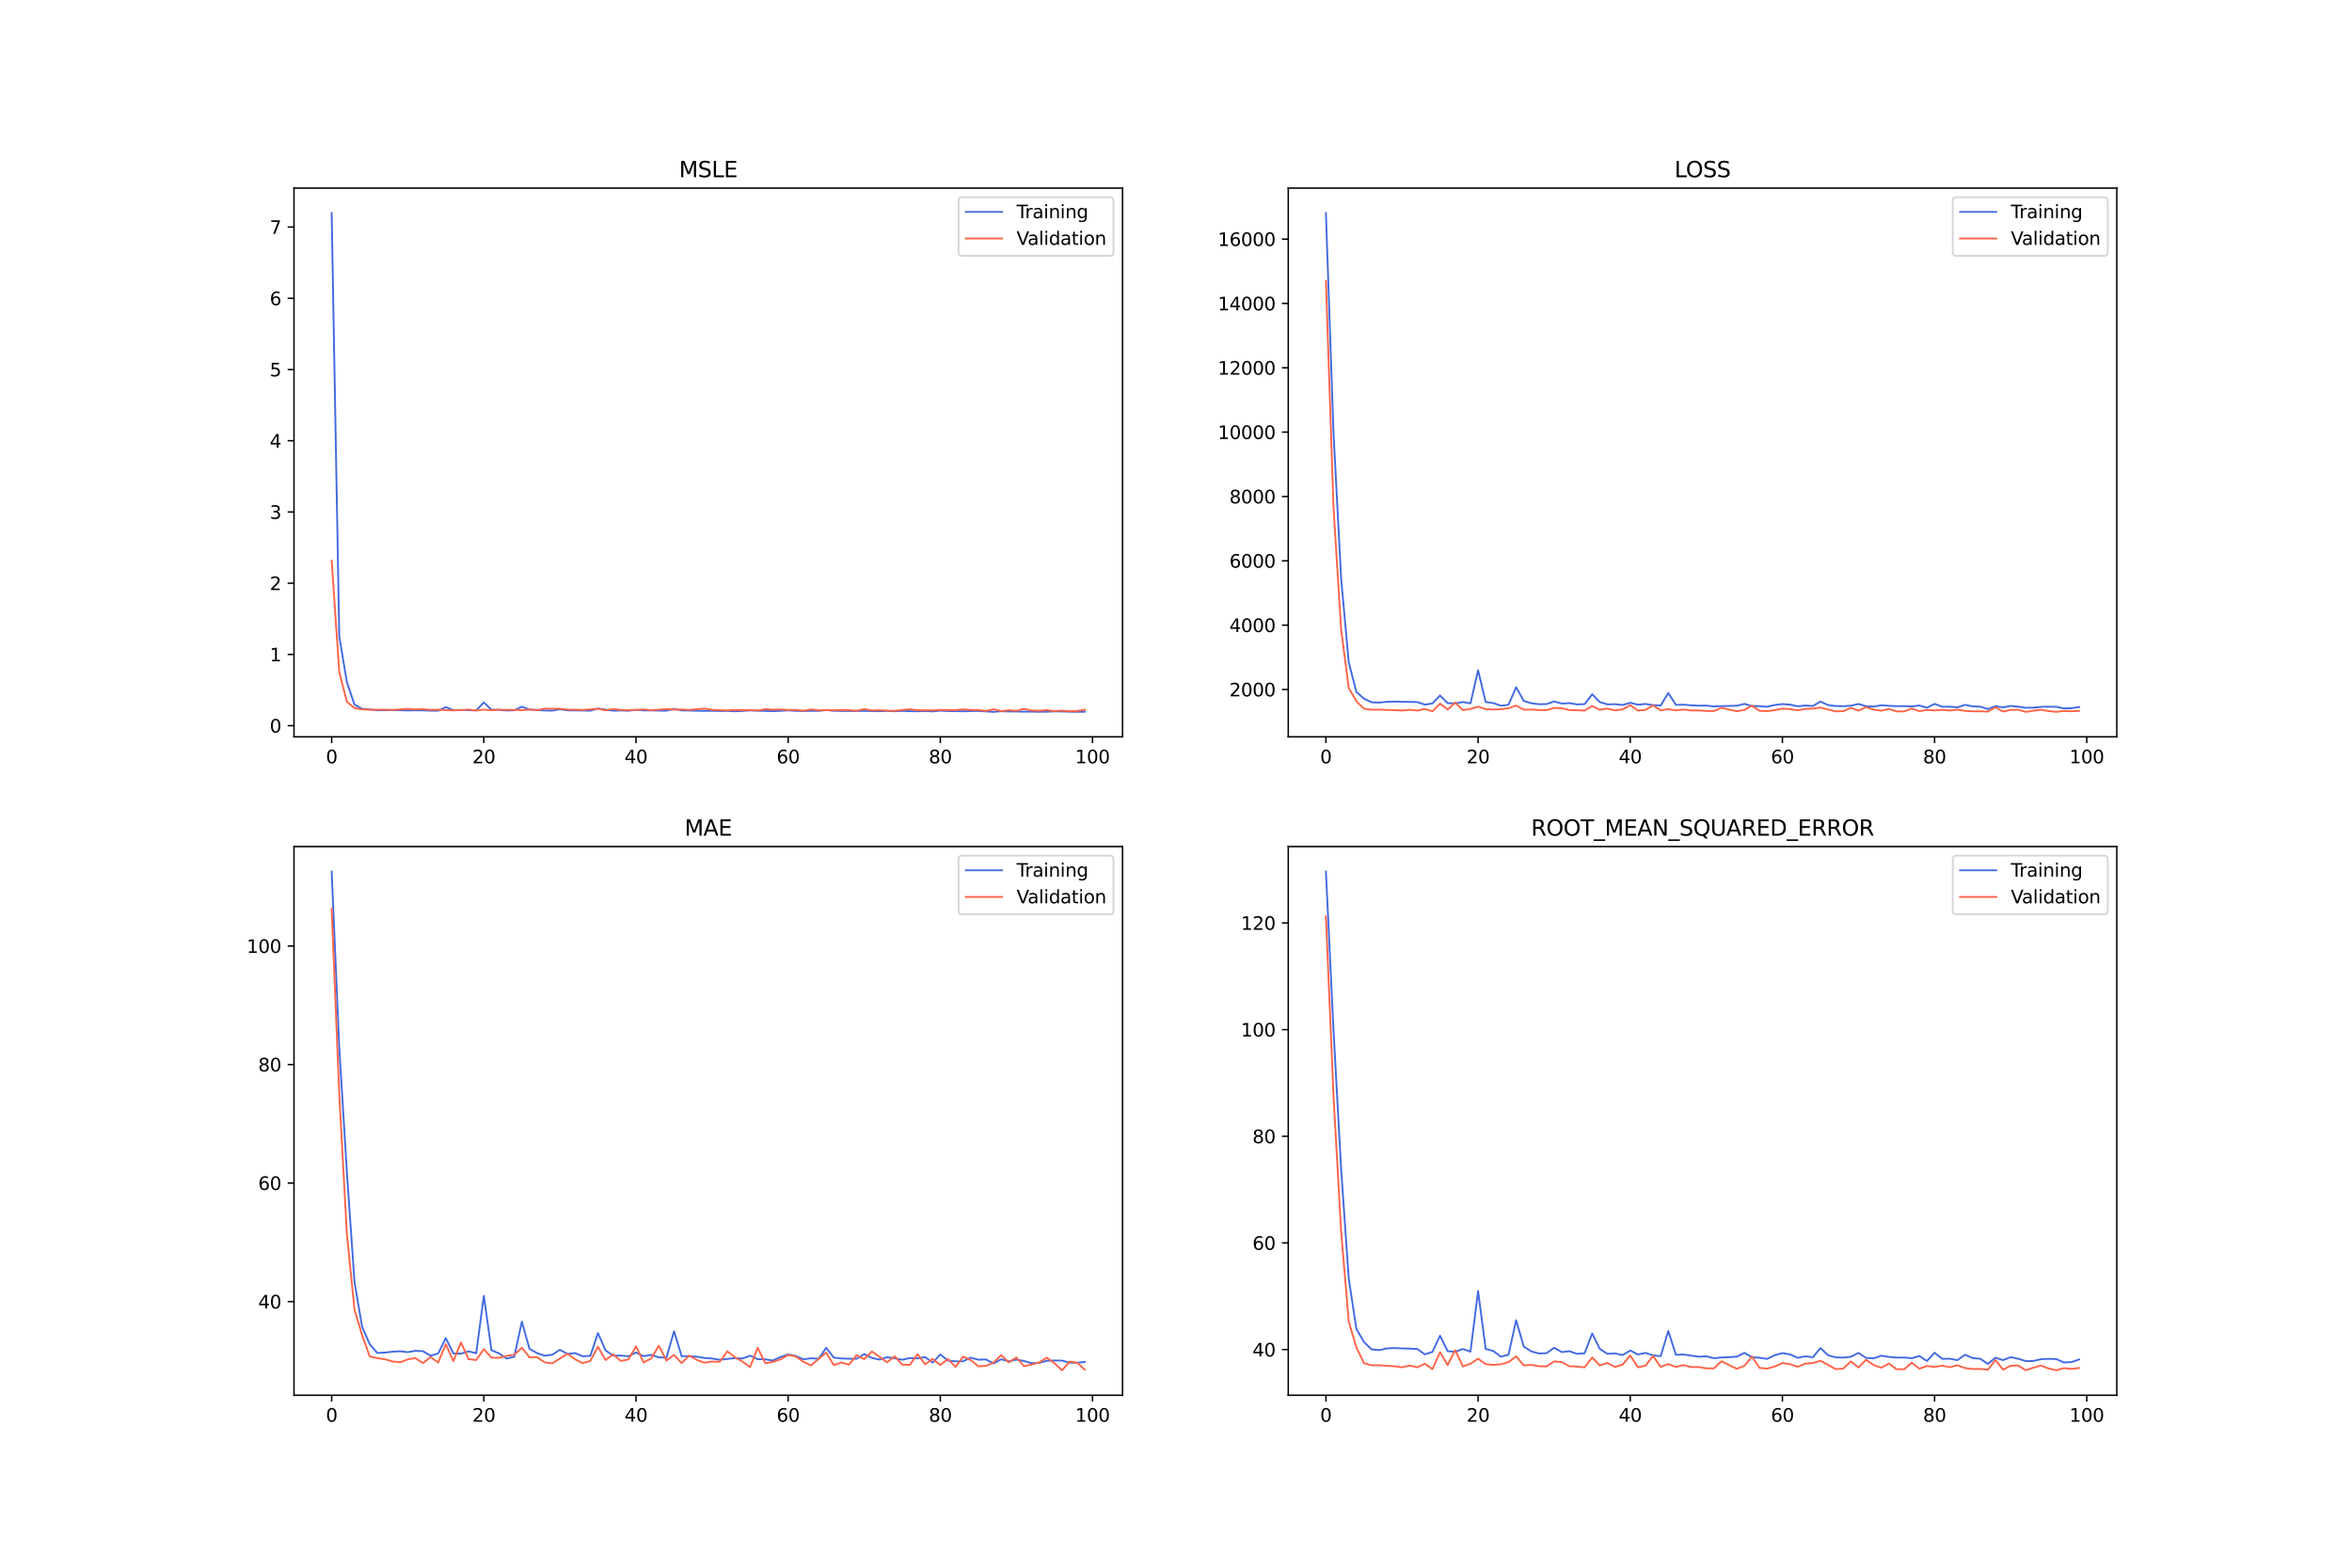 <?xml version="1.0" encoding="utf-8" standalone="no"?>
<!DOCTYPE svg PUBLIC "-//W3C//DTD SVG 1.1//EN"
  "http://www.w3.org/Graphics/SVG/1.1/DTD/svg11.dtd">
<svg xmlns:xlink="http://www.w3.org/1999/xlink" width="1296pt" height="864pt" viewBox="0 0 1296 864" xmlns="http://www.w3.org/2000/svg" version="1.1">
 <defs>
  <style type="text/css">*{stroke-linejoin: round; stroke-linecap: butt}</style>
 </defs>
 <g id="figure_1">
  <g id="patch_1">
   <path d="M 0 864 
L 1296 864 
L 1296 0 
L 0 0 
z
" style="fill: #ffffff"/>
  </g>
  <g id="axes_1">
   <g id="patch_2">
    <path d="M 162 406.08 
L 618.545 406.08 
L 618.545 103.68 
L 162 103.68 
z
" style="fill: #ffffff"/>
   </g>
   <g id="matplotlib.axis_1">
    <g id="xtick_1">
     <g id="line2d_1">
      <defs>
       <path id="m8dd2785693" d="M 0 0 
L 0 3.5 
" style="stroke: #000000; stroke-width: 0.8"/>
      </defs>
      <g>
       <use xlink:href="#m8dd2785693" x="182.752" y="406.08" style="stroke: #000000; stroke-width: 0.8"/>
      </g>
     </g>
     <g id="text_1">
      <!-- 0 -->
      <g transform="translate(179.571 420.678) scale(0.1 -0.1)">
       <defs>
        <path id="DejaVuSans-30" d="M 2034 4250 
Q 1547 4250 1301 3770 
Q 1056 3291 1056 2328 
Q 1056 1369 1301 889 
Q 1547 409 2034 409 
Q 2525 409 2770 889 
Q 3016 1369 3016 2328 
Q 3016 3291 2770 3770 
Q 2525 4250 2034 4250 
z
M 2034 4750 
Q 2819 4750 3233 4129 
Q 3647 3509 3647 2328 
Q 3647 1150 3233 529 
Q 2819 -91 2034 -91 
Q 1250 -91 836 529 
Q 422 1150 422 2328 
Q 422 3509 836 4129 
Q 1250 4750 2034 4750 
z
" transform="scale(0.016)"/>
       </defs>
       <use xlink:href="#DejaVuSans-30"/>
      </g>
     </g>
    </g>
    <g id="xtick_2">
     <g id="line2d_2">
      <g>
       <use xlink:href="#m8dd2785693" x="266.599" y="406.08" style="stroke: #000000; stroke-width: 0.8"/>
      </g>
     </g>
     <g id="text_2">
      <!-- 20 -->
      <g transform="translate(260.236 420.678) scale(0.1 -0.1)">
       <defs>
        <path id="DejaVuSans-32" d="M 1228 531 
L 3431 531 
L 3431 0 
L 469 0 
L 469 531 
Q 828 903 1448 1529 
Q 2069 2156 2228 2338 
Q 2531 2678 2651 2914 
Q 2772 3150 2772 3378 
Q 2772 3750 2511 3984 
Q 2250 4219 1831 4219 
Q 1534 4219 1204 4116 
Q 875 4013 500 3803 
L 500 4441 
Q 881 4594 1212 4672 
Q 1544 4750 1819 4750 
Q 2544 4750 2975 4387 
Q 3406 4025 3406 3419 
Q 3406 3131 3298 2873 
Q 3191 2616 2906 2266 
Q 2828 2175 2409 1742 
Q 1991 1309 1228 531 
z
" transform="scale(0.016)"/>
       </defs>
       <use xlink:href="#DejaVuSans-32"/>
       <use xlink:href="#DejaVuSans-30" x="63.623"/>
      </g>
     </g>
    </g>
    <g id="xtick_3">
     <g id="line2d_3">
      <g>
       <use xlink:href="#m8dd2785693" x="350.446" y="406.08" style="stroke: #000000; stroke-width: 0.8"/>
      </g>
     </g>
     <g id="text_3">
      <!-- 40 -->
      <g transform="translate(344.083 420.678) scale(0.1 -0.1)">
       <defs>
        <path id="DejaVuSans-34" d="M 2419 4116 
L 825 1625 
L 2419 1625 
L 2419 4116 
z
M 2253 4666 
L 3047 4666 
L 3047 1625 
L 3713 1625 
L 3713 1100 
L 3047 1100 
L 3047 0 
L 2419 0 
L 2419 1100 
L 313 1100 
L 313 1709 
L 2253 4666 
z
" transform="scale(0.016)"/>
       </defs>
       <use xlink:href="#DejaVuSans-34"/>
       <use xlink:href="#DejaVuSans-30" x="63.623"/>
      </g>
     </g>
    </g>
    <g id="xtick_4">
     <g id="line2d_4">
      <g>
       <use xlink:href="#m8dd2785693" x="434.292" y="406.08" style="stroke: #000000; stroke-width: 0.8"/>
      </g>
     </g>
     <g id="text_4">
      <!-- 60 -->
      <g transform="translate(427.93 420.678) scale(0.1 -0.1)">
       <defs>
        <path id="DejaVuSans-36" d="M 2113 2584 
Q 1688 2584 1439 2293 
Q 1191 2003 1191 1497 
Q 1191 994 1439 701 
Q 1688 409 2113 409 
Q 2538 409 2786 701 
Q 3034 994 3034 1497 
Q 3034 2003 2786 2293 
Q 2538 2584 2113 2584 
z
M 3366 4563 
L 3366 3988 
Q 3128 4100 2886 4159 
Q 2644 4219 2406 4219 
Q 1781 4219 1451 3797 
Q 1122 3375 1075 2522 
Q 1259 2794 1537 2939 
Q 1816 3084 2150 3084 
Q 2853 3084 3261 2657 
Q 3669 2231 3669 1497 
Q 3669 778 3244 343 
Q 2819 -91 2113 -91 
Q 1303 -91 875 529 
Q 447 1150 447 2328 
Q 447 3434 972 4092 
Q 1497 4750 2381 4750 
Q 2619 4750 2861 4703 
Q 3103 4656 3366 4563 
z
" transform="scale(0.016)"/>
       </defs>
       <use xlink:href="#DejaVuSans-36"/>
       <use xlink:href="#DejaVuSans-30" x="63.623"/>
      </g>
     </g>
    </g>
    <g id="xtick_5">
     <g id="line2d_5">
      <g>
       <use xlink:href="#m8dd2785693" x="518.139" y="406.08" style="stroke: #000000; stroke-width: 0.8"/>
      </g>
     </g>
     <g id="text_5">
      <!-- 80 -->
      <g transform="translate(511.776 420.678) scale(0.1 -0.1)">
       <defs>
        <path id="DejaVuSans-38" d="M 2034 2216 
Q 1584 2216 1326 1975 
Q 1069 1734 1069 1313 
Q 1069 891 1326 650 
Q 1584 409 2034 409 
Q 2484 409 2743 651 
Q 3003 894 3003 1313 
Q 3003 1734 2745 1975 
Q 2488 2216 2034 2216 
z
M 1403 2484 
Q 997 2584 770 2862 
Q 544 3141 544 3541 
Q 544 4100 942 4425 
Q 1341 4750 2034 4750 
Q 2731 4750 3128 4425 
Q 3525 4100 3525 3541 
Q 3525 3141 3298 2862 
Q 3072 2584 2669 2484 
Q 3125 2378 3379 2068 
Q 3634 1759 3634 1313 
Q 3634 634 3220 271 
Q 2806 -91 2034 -91 
Q 1263 -91 848 271 
Q 434 634 434 1313 
Q 434 1759 690 2068 
Q 947 2378 1403 2484 
z
M 1172 3481 
Q 1172 3119 1398 2916 
Q 1625 2713 2034 2713 
Q 2441 2713 2670 2916 
Q 2900 3119 2900 3481 
Q 2900 3844 2670 4047 
Q 2441 4250 2034 4250 
Q 1625 4250 1398 4047 
Q 1172 3844 1172 3481 
z
" transform="scale(0.016)"/>
       </defs>
       <use xlink:href="#DejaVuSans-38"/>
       <use xlink:href="#DejaVuSans-30" x="63.623"/>
      </g>
     </g>
    </g>
    <g id="xtick_6">
     <g id="line2d_6">
      <g>
       <use xlink:href="#m8dd2785693" x="601.986" y="406.08" style="stroke: #000000; stroke-width: 0.8"/>
      </g>
     </g>
     <g id="text_6">
      <!-- 100 -->
      <g transform="translate(592.442 420.678) scale(0.1 -0.1)">
       <defs>
        <path id="DejaVuSans-31" d="M 794 531 
L 1825 531 
L 1825 4091 
L 703 3866 
L 703 4441 
L 1819 4666 
L 2450 4666 
L 2450 531 
L 3481 531 
L 3481 0 
L 794 0 
L 794 531 
z
" transform="scale(0.016)"/>
       </defs>
       <use xlink:href="#DejaVuSans-31"/>
       <use xlink:href="#DejaVuSans-30" x="63.623"/>
       <use xlink:href="#DejaVuSans-30" x="127.246"/>
      </g>
     </g>
    </g>
   </g>
   <g id="matplotlib.axis_2">
    <g id="ytick_1">
     <g id="line2d_7">
      <defs>
       <path id="mb282fa5e32" d="M 0 0 
L -3.5 0 
" style="stroke: #000000; stroke-width: 0.8"/>
      </defs>
      <g>
       <use xlink:href="#mb282fa5e32" x="162" y="399.939" style="stroke: #000000; stroke-width: 0.8"/>
      </g>
     </g>
     <g id="text_7">
      <!-- 0 -->
      <g transform="translate(148.637 403.738) scale(0.1 -0.1)">
       <use xlink:href="#DejaVuSans-30"/>
      </g>
     </g>
    </g>
    <g id="ytick_2">
     <g id="line2d_8">
      <g>
       <use xlink:href="#mb282fa5e32" x="162" y="360.68" style="stroke: #000000; stroke-width: 0.8"/>
      </g>
     </g>
     <g id="text_8">
      <!-- 1 -->
      <g transform="translate(148.637 364.479) scale(0.1 -0.1)">
       <use xlink:href="#DejaVuSans-31"/>
      </g>
     </g>
    </g>
    <g id="ytick_3">
     <g id="line2d_9">
      <g>
       <use xlink:href="#mb282fa5e32" x="162" y="321.421" style="stroke: #000000; stroke-width: 0.8"/>
      </g>
     </g>
     <g id="text_9">
      <!-- 2 -->
      <g transform="translate(148.637 325.221) scale(0.1 -0.1)">
       <use xlink:href="#DejaVuSans-32"/>
      </g>
     </g>
    </g>
    <g id="ytick_4">
     <g id="line2d_10">
      <g>
       <use xlink:href="#mb282fa5e32" x="162" y="282.162" style="stroke: #000000; stroke-width: 0.8"/>
      </g>
     </g>
     <g id="text_10">
      <!-- 3 -->
      <g transform="translate(148.637 285.962) scale(0.1 -0.1)">
       <defs>
        <path id="DejaVuSans-33" d="M 2597 2516 
Q 3050 2419 3304 2112 
Q 3559 1806 3559 1356 
Q 3559 666 3084 287 
Q 2609 -91 1734 -91 
Q 1441 -91 1130 -33 
Q 819 25 488 141 
L 488 750 
Q 750 597 1062 519 
Q 1375 441 1716 441 
Q 2309 441 2620 675 
Q 2931 909 2931 1356 
Q 2931 1769 2642 2001 
Q 2353 2234 1838 2234 
L 1294 2234 
L 1294 2753 
L 1863 2753 
Q 2328 2753 2575 2939 
Q 2822 3125 2822 3475 
Q 2822 3834 2567 4026 
Q 2313 4219 1838 4219 
Q 1578 4219 1281 4162 
Q 984 4106 628 3988 
L 628 4550 
Q 988 4650 1302 4700 
Q 1616 4750 1894 4750 
Q 2613 4750 3031 4423 
Q 3450 4097 3450 3541 
Q 3450 3153 3228 2886 
Q 3006 2619 2597 2516 
z
" transform="scale(0.016)"/>
       </defs>
       <use xlink:href="#DejaVuSans-33"/>
      </g>
     </g>
    </g>
    <g id="ytick_5">
     <g id="line2d_11">
      <g>
       <use xlink:href="#mb282fa5e32" x="162" y="242.903" style="stroke: #000000; stroke-width: 0.8"/>
      </g>
     </g>
     <g id="text_11">
      <!-- 4 -->
      <g transform="translate(148.637 246.703) scale(0.1 -0.1)">
       <use xlink:href="#DejaVuSans-34"/>
      </g>
     </g>
    </g>
    <g id="ytick_6">
     <g id="line2d_12">
      <g>
       <use xlink:href="#mb282fa5e32" x="162" y="203.644" style="stroke: #000000; stroke-width: 0.8"/>
      </g>
     </g>
     <g id="text_12">
      <!-- 5 -->
      <g transform="translate(148.637 207.444) scale(0.1 -0.1)">
       <defs>
        <path id="DejaVuSans-35" d="M 691 4666 
L 3169 4666 
L 3169 4134 
L 1269 4134 
L 1269 2991 
Q 1406 3038 1543 3061 
Q 1681 3084 1819 3084 
Q 2600 3084 3056 2656 
Q 3513 2228 3513 1497 
Q 3513 744 3044 326 
Q 2575 -91 1722 -91 
Q 1428 -91 1123 -41 
Q 819 9 494 109 
L 494 744 
Q 775 591 1075 516 
Q 1375 441 1709 441 
Q 2250 441 2565 725 
Q 2881 1009 2881 1497 
Q 2881 1984 2565 2268 
Q 2250 2553 1709 2553 
Q 1456 2553 1204 2497 
Q 953 2441 691 2322 
L 691 4666 
z
" transform="scale(0.016)"/>
       </defs>
       <use xlink:href="#DejaVuSans-35"/>
      </g>
     </g>
    </g>
    <g id="ytick_7">
     <g id="line2d_13">
      <g>
       <use xlink:href="#mb282fa5e32" x="162" y="164.386" style="stroke: #000000; stroke-width: 0.8"/>
      </g>
     </g>
     <g id="text_13">
      <!-- 6 -->
      <g transform="translate(148.637 168.185) scale(0.1 -0.1)">
       <use xlink:href="#DejaVuSans-36"/>
      </g>
     </g>
    </g>
    <g id="ytick_8">
     <g id="line2d_14">
      <g>
       <use xlink:href="#mb282fa5e32" x="162" y="125.127" style="stroke: #000000; stroke-width: 0.8"/>
      </g>
     </g>
     <g id="text_14">
      <!-- 7 -->
      <g transform="translate(148.637 128.926) scale(0.1 -0.1)">
       <defs>
        <path id="DejaVuSans-37" d="M 525 4666 
L 3525 4666 
L 3525 4397 
L 1831 0 
L 1172 0 
L 2766 4134 
L 525 4134 
L 525 4666 
z
" transform="scale(0.016)"/>
       </defs>
       <use xlink:href="#DejaVuSans-37"/>
      </g>
     </g>
    </g>
   </g>
   <g id="line2d_15">
    <path d="M 182.752 117.425 
L 186.944 350.728 
L 191.137 375.924 
L 195.329 388.334 
L 199.521 390.617 
L 203.714 390.972 
L 207.906 391.482 
L 212.098 391.4 
L 216.291 391.347 
L 220.483 391.443 
L 224.675 391.557 
L 228.868 391.495 
L 233.06 391.508 
L 237.252 391.688 
L 241.445 391.704 
L 245.637 389.732 
L 249.829 391.354 
L 254.022 391.277 
L 258.214 391.423 
L 262.406 391.527 
L 266.599 387.142 
L 270.791 391.148 
L 274.983 391.219 
L 279.176 391.579 
L 283.368 391.454 
L 287.56 389.512 
L 291.753 391.073 
L 295.945 391.305 
L 300.137 391.576 
L 304.33 391.672 
L 308.522 390.914 
L 312.714 391.515 
L 316.907 391.546 
L 321.099 391.599 
L 325.292 391.686 
L 329.484 390.479 
L 333.676 391.099 
L 337.869 391.713 
L 342.061 391.566 
L 346.253 391.712 
L 350.446 391.226 
L 354.638 391.541 
L 358.83 391.54 
L 363.023 391.646 
L 367.215 391.708 
L 371.407 390.679 
L 375.6 391.544 
L 379.792 391.612 
L 383.984 391.711 
L 388.177 391.801 
L 392.369 391.764 
L 396.561 391.882 
L 400.754 391.818 
L 404.946 392.031 
L 409.138 391.827 
L 413.331 391.535 
L 417.523 391.727 
L 421.715 391.822 
L 425.908 391.95 
L 430.1 391.764 
L 434.292 391.53 
L 438.485 391.781 
L 442.677 391.857 
L 446.869 391.781 
L 451.062 391.816 
L 455.254 391.354 
L 459.446 391.753 
L 463.639 391.841 
L 467.831 391.873 
L 472.023 391.853 
L 476.216 391.8 
L 480.408 391.92 
L 484.6 391.965 
L 488.793 391.819 
L 492.985 391.995 
L 497.177 391.821 
L 501.37 391.944 
L 505.562 392.019 
L 509.754 391.864 
L 513.947 392.097 
L 518.139 391.676 
L 522.331 391.943 
L 526.524 391.945 
L 530.716 392.01 
L 534.908 391.897 
L 539.101 391.847 
L 543.293 392.096 
L 547.485 392.335 
L 551.678 391.991 
L 555.87 392.118 
L 560.062 392.129 
L 564.255 392.218 
L 568.447 392.197 
L 572.639 392.288 
L 576.832 392.247 
L 581.024 392.055 
L 585.216 392.13 
L 589.409 392.232 
L 593.601 392.33 
L 597.793 392.249 
" clip-path="url(#pe8ded1ea1b)" style="fill: none; stroke: #4169e1; stroke-linecap: square"/>
   </g>
   <g id="line2d_16">
    <path d="M 182.752 309.011 
L 186.944 370.433 
L 191.137 386.724 
L 195.329 390.256 
L 199.521 390.909 
L 203.714 391.167 
L 207.906 391.162 
L 212.098 391.133 
L 216.291 391.256 
L 220.483 390.973 
L 224.675 390.65 
L 228.868 391.004 
L 233.06 390.855 
L 237.252 391.212 
L 241.445 391.165 
L 245.637 391.36 
L 249.829 391.532 
L 254.022 391.336 
L 258.214 391.066 
L 262.406 391.6 
L 266.599 391.12 
L 270.791 391.417 
L 274.983 391.147 
L 279.176 391.24 
L 283.368 391.223 
L 287.56 391.422 
L 291.753 391.026 
L 295.945 391.399 
L 300.137 390.53 
L 304.33 390.679 
L 308.522 390.581 
L 312.714 391.128 
L 316.907 391.129 
L 321.099 391.282 
L 325.292 390.958 
L 329.484 390.608 
L 333.676 391.52 
L 337.869 390.768 
L 342.061 391.264 
L 346.253 391.351 
L 350.446 391.239 
L 354.638 390.965 
L 358.83 391.425 
L 363.023 391.105 
L 367.215 390.836 
L 371.407 391.07 
L 375.6 391.044 
L 379.792 391.268 
L 383.984 390.843 
L 388.177 390.549 
L 392.369 391.192 
L 396.561 391.36 
L 400.754 391.549 
L 404.946 391.285 
L 409.138 391.407 
L 413.331 391.344 
L 417.523 391.587 
L 421.715 390.861 
L 425.908 391.117 
L 430.1 390.98 
L 434.292 391.293 
L 438.485 391.256 
L 442.677 391.731 
L 446.869 390.993 
L 451.062 391.489 
L 455.254 391.405 
L 459.446 391.429 
L 463.639 391.319 
L 467.831 391.414 
L 472.023 391.725 
L 476.216 390.776 
L 480.408 391.581 
L 484.6 391.421 
L 488.793 391.659 
L 492.985 391.762 
L 497.177 391.277 
L 501.37 390.9 
L 505.562 391.417 
L 509.754 391.45 
L 513.947 391.537 
L 518.139 391.257 
L 522.331 391.363 
L 526.524 391.315 
L 530.716 390.957 
L 534.908 391.248 
L 539.101 391.364 
L 543.293 391.786 
L 547.485 390.907 
L 551.678 391.89 
L 555.87 391.426 
L 560.062 391.731 
L 564.255 390.7 
L 568.447 391.567 
L 572.639 391.721 
L 576.832 391.361 
L 581.024 391.895 
L 585.216 391.626 
L 589.409 391.996 
L 593.601 391.832 
L 597.793 391.125 
" clip-path="url(#pe8ded1ea1b)" style="fill: none; stroke: #ff6347; stroke-linecap: square"/>
   </g>
   <g id="patch_3">
    <path d="M 162 406.08 
L 162 103.68 
" style="fill: none; stroke: #000000; stroke-width: 0.8; stroke-linejoin: miter; stroke-linecap: square"/>
   </g>
   <g id="patch_4">
    <path d="M 618.545 406.08 
L 618.545 103.68 
" style="fill: none; stroke: #000000; stroke-width: 0.8; stroke-linejoin: miter; stroke-linecap: square"/>
   </g>
   <g id="patch_5">
    <path d="M 162 406.08 
L 618.545 406.08 
" style="fill: none; stroke: #000000; stroke-width: 0.8; stroke-linejoin: miter; stroke-linecap: square"/>
   </g>
   <g id="patch_6">
    <path d="M 162 103.68 
L 618.545 103.68 
" style="fill: none; stroke: #000000; stroke-width: 0.8; stroke-linejoin: miter; stroke-linecap: square"/>
   </g>
   <g id="text_15">
    <!-- MSLE -->
    <g transform="translate(374.152 97.68) scale(0.12 -0.12)">
     <defs>
      <path id="DejaVuSans-4d" d="M 628 4666 
L 1569 4666 
L 2759 1491 
L 3956 4666 
L 4897 4666 
L 4897 0 
L 4281 0 
L 4281 4097 
L 3078 897 
L 2444 897 
L 1241 4097 
L 1241 0 
L 628 0 
L 628 4666 
z
" transform="scale(0.016)"/>
      <path id="DejaVuSans-53" d="M 3425 4513 
L 3425 3897 
Q 3066 4069 2747 4153 
Q 2428 4238 2131 4238 
Q 1616 4238 1336 4038 
Q 1056 3838 1056 3469 
Q 1056 3159 1242 3001 
Q 1428 2844 1947 2747 
L 2328 2669 
Q 3034 2534 3370 2195 
Q 3706 1856 3706 1288 
Q 3706 609 3251 259 
Q 2797 -91 1919 -91 
Q 1588 -91 1214 -16 
Q 841 59 441 206 
L 441 856 
Q 825 641 1194 531 
Q 1563 422 1919 422 
Q 2459 422 2753 634 
Q 3047 847 3047 1241 
Q 3047 1584 2836 1778 
Q 2625 1972 2144 2069 
L 1759 2144 
Q 1053 2284 737 2584 
Q 422 2884 422 3419 
Q 422 4038 858 4394 
Q 1294 4750 2059 4750 
Q 2388 4750 2728 4690 
Q 3069 4631 3425 4513 
z
" transform="scale(0.016)"/>
      <path id="DejaVuSans-4c" d="M 628 4666 
L 1259 4666 
L 1259 531 
L 3531 531 
L 3531 0 
L 628 0 
L 628 4666 
z
" transform="scale(0.016)"/>
      <path id="DejaVuSans-45" d="M 628 4666 
L 3578 4666 
L 3578 4134 
L 1259 4134 
L 1259 2753 
L 3481 2753 
L 3481 2222 
L 1259 2222 
L 1259 531 
L 3634 531 
L 3634 0 
L 628 0 
L 628 4666 
z
" transform="scale(0.016)"/>
     </defs>
     <use xlink:href="#DejaVuSans-4d"/>
     <use xlink:href="#DejaVuSans-53" x="86.279"/>
     <use xlink:href="#DejaVuSans-4c" x="149.756"/>
     <use xlink:href="#DejaVuSans-45" x="205.469"/>
    </g>
   </g>
   <g id="legend_1">
    <g id="patch_7">
     <path d="M 530.164 141.036 
L 611.545 141.036 
Q 613.545 141.036 613.545 139.036 
L 613.545 110.68 
Q 613.545 108.68 611.545 108.68 
L 530.164 108.68 
Q 528.164 108.68 528.164 110.68 
L 528.164 139.036 
Q 528.164 141.036 530.164 141.036 
z
" style="fill: #ffffff; opacity: 0.8; stroke: #cccccc; stroke-linejoin: miter"/>
    </g>
    <g id="line2d_17">
     <path d="M 532.164 116.778 
L 542.164 116.778 
L 552.164 116.778 
" style="fill: none; stroke: #4169e1; stroke-linecap: square"/>
    </g>
    <g id="text_16">
     <!-- Training -->
     <g transform="translate(560.164 120.278) scale(0.1 -0.1)">
      <defs>
       <path id="DejaVuSans-54" d="M -19 4666 
L 3928 4666 
L 3928 4134 
L 2272 4134 
L 2272 0 
L 1638 0 
L 1638 4134 
L -19 4134 
L -19 4666 
z
" transform="scale(0.016)"/>
       <path id="DejaVuSans-72" d="M 2631 2963 
Q 2534 3019 2420 3045 
Q 2306 3072 2169 3072 
Q 1681 3072 1420 2755 
Q 1159 2438 1159 1844 
L 1159 0 
L 581 0 
L 581 3500 
L 1159 3500 
L 1159 2956 
Q 1341 3275 1631 3429 
Q 1922 3584 2338 3584 
Q 2397 3584 2469 3576 
Q 2541 3569 2628 3553 
L 2631 2963 
z
" transform="scale(0.016)"/>
       <path id="DejaVuSans-61" d="M 2194 1759 
Q 1497 1759 1228 1600 
Q 959 1441 959 1056 
Q 959 750 1161 570 
Q 1363 391 1709 391 
Q 2188 391 2477 730 
Q 2766 1069 2766 1631 
L 2766 1759 
L 2194 1759 
z
M 3341 1997 
L 3341 0 
L 2766 0 
L 2766 531 
Q 2569 213 2275 61 
Q 1981 -91 1556 -91 
Q 1019 -91 701 211 
Q 384 513 384 1019 
Q 384 1609 779 1909 
Q 1175 2209 1959 2209 
L 2766 2209 
L 2766 2266 
Q 2766 2663 2505 2880 
Q 2244 3097 1772 3097 
Q 1472 3097 1187 3025 
Q 903 2953 641 2809 
L 641 3341 
Q 956 3463 1253 3523 
Q 1550 3584 1831 3584 
Q 2591 3584 2966 3190 
Q 3341 2797 3341 1997 
z
" transform="scale(0.016)"/>
       <path id="DejaVuSans-69" d="M 603 3500 
L 1178 3500 
L 1178 0 
L 603 0 
L 603 3500 
z
M 603 4863 
L 1178 4863 
L 1178 4134 
L 603 4134 
L 603 4863 
z
" transform="scale(0.016)"/>
       <path id="DejaVuSans-6e" d="M 3513 2113 
L 3513 0 
L 2938 0 
L 2938 2094 
Q 2938 2591 2744 2837 
Q 2550 3084 2163 3084 
Q 1697 3084 1428 2787 
Q 1159 2491 1159 1978 
L 1159 0 
L 581 0 
L 581 3500 
L 1159 3500 
L 1159 2956 
Q 1366 3272 1645 3428 
Q 1925 3584 2291 3584 
Q 2894 3584 3203 3211 
Q 3513 2838 3513 2113 
z
" transform="scale(0.016)"/>
       <path id="DejaVuSans-67" d="M 2906 1791 
Q 2906 2416 2648 2759 
Q 2391 3103 1925 3103 
Q 1463 3103 1205 2759 
Q 947 2416 947 1791 
Q 947 1169 1205 825 
Q 1463 481 1925 481 
Q 2391 481 2648 825 
Q 2906 1169 2906 1791 
z
M 3481 434 
Q 3481 -459 3084 -895 
Q 2688 -1331 1869 -1331 
Q 1566 -1331 1297 -1286 
Q 1028 -1241 775 -1147 
L 775 -588 
Q 1028 -725 1275 -790 
Q 1522 -856 1778 -856 
Q 2344 -856 2625 -561 
Q 2906 -266 2906 331 
L 2906 616 
Q 2728 306 2450 153 
Q 2172 0 1784 0 
Q 1141 0 747 490 
Q 353 981 353 1791 
Q 353 2603 747 3093 
Q 1141 3584 1784 3584 
Q 2172 3584 2450 3431 
Q 2728 3278 2906 2969 
L 2906 3500 
L 3481 3500 
L 3481 434 
z
" transform="scale(0.016)"/>
      </defs>
      <use xlink:href="#DejaVuSans-54"/>
      <use xlink:href="#DejaVuSans-72" x="46.334"/>
      <use xlink:href="#DejaVuSans-61" x="87.447"/>
      <use xlink:href="#DejaVuSans-69" x="148.727"/>
      <use xlink:href="#DejaVuSans-6e" x="176.51"/>
      <use xlink:href="#DejaVuSans-69" x="239.889"/>
      <use xlink:href="#DejaVuSans-6e" x="267.672"/>
      <use xlink:href="#DejaVuSans-67" x="331.051"/>
     </g>
    </g>
    <g id="line2d_18">
     <path d="M 532.164 131.457 
L 542.164 131.457 
L 552.164 131.457 
" style="fill: none; stroke: #ff6347; stroke-linecap: square"/>
    </g>
    <g id="text_17">
     <!-- Validation -->
     <g transform="translate(560.164 134.957) scale(0.1 -0.1)">
      <defs>
       <path id="DejaVuSans-56" d="M 1831 0 
L 50 4666 
L 709 4666 
L 2188 738 
L 3669 4666 
L 4325 4666 
L 2547 0 
L 1831 0 
z
" transform="scale(0.016)"/>
       <path id="DejaVuSans-6c" d="M 603 4863 
L 1178 4863 
L 1178 0 
L 603 0 
L 603 4863 
z
" transform="scale(0.016)"/>
       <path id="DejaVuSans-64" d="M 2906 2969 
L 2906 4863 
L 3481 4863 
L 3481 0 
L 2906 0 
L 2906 525 
Q 2725 213 2448 61 
Q 2172 -91 1784 -91 
Q 1150 -91 751 415 
Q 353 922 353 1747 
Q 353 2572 751 3078 
Q 1150 3584 1784 3584 
Q 2172 3584 2448 3432 
Q 2725 3281 2906 2969 
z
M 947 1747 
Q 947 1113 1208 752 
Q 1469 391 1925 391 
Q 2381 391 2643 752 
Q 2906 1113 2906 1747 
Q 2906 2381 2643 2742 
Q 2381 3103 1925 3103 
Q 1469 3103 1208 2742 
Q 947 2381 947 1747 
z
" transform="scale(0.016)"/>
       <path id="DejaVuSans-74" d="M 1172 4494 
L 1172 3500 
L 2356 3500 
L 2356 3053 
L 1172 3053 
L 1172 1153 
Q 1172 725 1289 603 
Q 1406 481 1766 481 
L 2356 481 
L 2356 0 
L 1766 0 
Q 1100 0 847 248 
Q 594 497 594 1153 
L 594 3053 
L 172 3053 
L 172 3500 
L 594 3500 
L 594 4494 
L 1172 4494 
z
" transform="scale(0.016)"/>
       <path id="DejaVuSans-6f" d="M 1959 3097 
Q 1497 3097 1228 2736 
Q 959 2375 959 1747 
Q 959 1119 1226 758 
Q 1494 397 1959 397 
Q 2419 397 2687 759 
Q 2956 1122 2956 1747 
Q 2956 2369 2687 2733 
Q 2419 3097 1959 3097 
z
M 1959 3584 
Q 2709 3584 3137 3096 
Q 3566 2609 3566 1747 
Q 3566 888 3137 398 
Q 2709 -91 1959 -91 
Q 1206 -91 779 398 
Q 353 888 353 1747 
Q 353 2609 779 3096 
Q 1206 3584 1959 3584 
z
" transform="scale(0.016)"/>
      </defs>
      <use xlink:href="#DejaVuSans-56"/>
      <use xlink:href="#DejaVuSans-61" x="60.658"/>
      <use xlink:href="#DejaVuSans-6c" x="121.938"/>
      <use xlink:href="#DejaVuSans-69" x="149.721"/>
      <use xlink:href="#DejaVuSans-64" x="177.504"/>
      <use xlink:href="#DejaVuSans-61" x="240.98"/>
      <use xlink:href="#DejaVuSans-74" x="302.26"/>
      <use xlink:href="#DejaVuSans-69" x="341.469"/>
      <use xlink:href="#DejaVuSans-6f" x="369.252"/>
      <use xlink:href="#DejaVuSans-6e" x="430.434"/>
     </g>
    </g>
   </g>
  </g>
  <g id="axes_2">
   <g id="patch_8">
    <path d="M 709.855 406.08 
L 1166.4 406.08 
L 1166.4 103.68 
L 709.855 103.68 
z
" style="fill: #ffffff"/>
   </g>
   <g id="matplotlib.axis_3">
    <g id="xtick_7">
     <g id="line2d_19">
      <g>
       <use xlink:href="#m8dd2785693" x="730.607" y="406.08" style="stroke: #000000; stroke-width: 0.8"/>
      </g>
     </g>
     <g id="text_18">
      <!-- 0 -->
      <g transform="translate(727.425 420.678) scale(0.1 -0.1)">
       <use xlink:href="#DejaVuSans-30"/>
      </g>
     </g>
    </g>
    <g id="xtick_8">
     <g id="line2d_20">
      <g>
       <use xlink:href="#m8dd2785693" x="814.453" y="406.08" style="stroke: #000000; stroke-width: 0.8"/>
      </g>
     </g>
     <g id="text_19">
      <!-- 20 -->
      <g transform="translate(808.091 420.678) scale(0.1 -0.1)">
       <use xlink:href="#DejaVuSans-32"/>
       <use xlink:href="#DejaVuSans-30" x="63.623"/>
      </g>
     </g>
    </g>
    <g id="xtick_9">
     <g id="line2d_21">
      <g>
       <use xlink:href="#m8dd2785693" x="898.3" y="406.08" style="stroke: #000000; stroke-width: 0.8"/>
      </g>
     </g>
     <g id="text_20">
      <!-- 40 -->
      <g transform="translate(891.938 420.678) scale(0.1 -0.1)">
       <use xlink:href="#DejaVuSans-34"/>
       <use xlink:href="#DejaVuSans-30" x="63.623"/>
      </g>
     </g>
    </g>
    <g id="xtick_10">
     <g id="line2d_22">
      <g>
       <use xlink:href="#m8dd2785693" x="982.147" y="406.08" style="stroke: #000000; stroke-width: 0.8"/>
      </g>
     </g>
     <g id="text_21">
      <!-- 60 -->
      <g transform="translate(975.784 420.678) scale(0.1 -0.1)">
       <use xlink:href="#DejaVuSans-36"/>
       <use xlink:href="#DejaVuSans-30" x="63.623"/>
      </g>
     </g>
    </g>
    <g id="xtick_11">
     <g id="line2d_23">
      <g>
       <use xlink:href="#m8dd2785693" x="1065.994" y="406.08" style="stroke: #000000; stroke-width: 0.8"/>
      </g>
     </g>
     <g id="text_22">
      <!-- 80 -->
      <g transform="translate(1059.631 420.678) scale(0.1 -0.1)">
       <use xlink:href="#DejaVuSans-38"/>
       <use xlink:href="#DejaVuSans-30" x="63.623"/>
      </g>
     </g>
    </g>
    <g id="xtick_12">
     <g id="line2d_24">
      <g>
       <use xlink:href="#m8dd2785693" x="1149.84" y="406.08" style="stroke: #000000; stroke-width: 0.8"/>
      </g>
     </g>
     <g id="text_23">
      <!-- 100 -->
      <g transform="translate(1140.297 420.678) scale(0.1 -0.1)">
       <use xlink:href="#DejaVuSans-31"/>
       <use xlink:href="#DejaVuSans-30" x="63.623"/>
       <use xlink:href="#DejaVuSans-30" x="127.246"/>
      </g>
     </g>
    </g>
   </g>
   <g id="matplotlib.axis_4">
    <g id="ytick_9">
     <g id="line2d_25">
      <g>
       <use xlink:href="#mb282fa5e32" x="709.855" y="380" style="stroke: #000000; stroke-width: 0.8"/>
      </g>
     </g>
     <g id="text_24">
      <!-- 2000 -->
      <g transform="translate(677.405 383.799) scale(0.1 -0.1)">
       <use xlink:href="#DejaVuSans-32"/>
       <use xlink:href="#DejaVuSans-30" x="63.623"/>
       <use xlink:href="#DejaVuSans-30" x="127.246"/>
       <use xlink:href="#DejaVuSans-30" x="190.869"/>
      </g>
     </g>
    </g>
    <g id="ytick_10">
     <g id="line2d_26">
      <g>
       <use xlink:href="#mb282fa5e32" x="709.855" y="344.539" style="stroke: #000000; stroke-width: 0.8"/>
      </g>
     </g>
     <g id="text_25">
      <!-- 4000 -->
      <g transform="translate(677.405 348.338) scale(0.1 -0.1)">
       <use xlink:href="#DejaVuSans-34"/>
       <use xlink:href="#DejaVuSans-30" x="63.623"/>
       <use xlink:href="#DejaVuSans-30" x="127.246"/>
       <use xlink:href="#DejaVuSans-30" x="190.869"/>
      </g>
     </g>
    </g>
    <g id="ytick_11">
     <g id="line2d_27">
      <g>
       <use xlink:href="#mb282fa5e32" x="709.855" y="309.078" style="stroke: #000000; stroke-width: 0.8"/>
      </g>
     </g>
     <g id="text_26">
      <!-- 6000 -->
      <g transform="translate(677.405 312.877) scale(0.1 -0.1)">
       <use xlink:href="#DejaVuSans-36"/>
       <use xlink:href="#DejaVuSans-30" x="63.623"/>
       <use xlink:href="#DejaVuSans-30" x="127.246"/>
       <use xlink:href="#DejaVuSans-30" x="190.869"/>
      </g>
     </g>
    </g>
    <g id="ytick_12">
     <g id="line2d_28">
      <g>
       <use xlink:href="#mb282fa5e32" x="709.855" y="273.617" style="stroke: #000000; stroke-width: 0.8"/>
      </g>
     </g>
     <g id="text_27">
      <!-- 8000 -->
      <g transform="translate(677.405 277.417) scale(0.1 -0.1)">
       <use xlink:href="#DejaVuSans-38"/>
       <use xlink:href="#DejaVuSans-30" x="63.623"/>
       <use xlink:href="#DejaVuSans-30" x="127.246"/>
       <use xlink:href="#DejaVuSans-30" x="190.869"/>
      </g>
     </g>
    </g>
    <g id="ytick_13">
     <g id="line2d_29">
      <g>
       <use xlink:href="#mb282fa5e32" x="709.855" y="238.157" style="stroke: #000000; stroke-width: 0.8"/>
      </g>
     </g>
     <g id="text_28">
      <!-- 10000 -->
      <g transform="translate(671.042 241.956) scale(0.1 -0.1)">
       <use xlink:href="#DejaVuSans-31"/>
       <use xlink:href="#DejaVuSans-30" x="63.623"/>
       <use xlink:href="#DejaVuSans-30" x="127.246"/>
       <use xlink:href="#DejaVuSans-30" x="190.869"/>
       <use xlink:href="#DejaVuSans-30" x="254.492"/>
      </g>
     </g>
    </g>
    <g id="ytick_14">
     <g id="line2d_30">
      <g>
       <use xlink:href="#mb282fa5e32" x="709.855" y="202.696" style="stroke: #000000; stroke-width: 0.8"/>
      </g>
     </g>
     <g id="text_29">
      <!-- 12000 -->
      <g transform="translate(671.042 206.495) scale(0.1 -0.1)">
       <use xlink:href="#DejaVuSans-31"/>
       <use xlink:href="#DejaVuSans-32" x="63.623"/>
       <use xlink:href="#DejaVuSans-30" x="127.246"/>
       <use xlink:href="#DejaVuSans-30" x="190.869"/>
       <use xlink:href="#DejaVuSans-30" x="254.492"/>
      </g>
     </g>
    </g>
    <g id="ytick_15">
     <g id="line2d_31">
      <g>
       <use xlink:href="#mb282fa5e32" x="709.855" y="167.235" style="stroke: #000000; stroke-width: 0.8"/>
      </g>
     </g>
     <g id="text_30">
      <!-- 14000 -->
      <g transform="translate(671.042 171.034) scale(0.1 -0.1)">
       <use xlink:href="#DejaVuSans-31"/>
       <use xlink:href="#DejaVuSans-34" x="63.623"/>
       <use xlink:href="#DejaVuSans-30" x="127.246"/>
       <use xlink:href="#DejaVuSans-30" x="190.869"/>
       <use xlink:href="#DejaVuSans-30" x="254.492"/>
      </g>
     </g>
    </g>
    <g id="ytick_16">
     <g id="line2d_32">
      <g>
       <use xlink:href="#mb282fa5e32" x="709.855" y="131.774" style="stroke: #000000; stroke-width: 0.8"/>
      </g>
     </g>
     <g id="text_31">
      <!-- 16000 -->
      <g transform="translate(671.042 135.574) scale(0.1 -0.1)">
       <use xlink:href="#DejaVuSans-31"/>
       <use xlink:href="#DejaVuSans-36" x="63.623"/>
       <use xlink:href="#DejaVuSans-30" x="127.246"/>
       <use xlink:href="#DejaVuSans-30" x="190.869"/>
       <use xlink:href="#DejaVuSans-30" x="254.492"/>
      </g>
     </g>
    </g>
   </g>
   <g id="line2d_33">
    <path d="M 730.607 117.425 
L 734.799 238.784 
L 738.991 318.83 
L 743.184 364.992 
L 747.376 381.325 
L 751.568 385.026 
L 755.761 387.043 
L 759.953 387.239 
L 764.145 386.783 
L 768.338 386.684 
L 772.53 386.787 
L 776.722 386.827 
L 780.915 386.94 
L 785.107 388.345 
L 789.299 387.706 
L 793.492 383.288 
L 797.684 387.518 
L 801.876 387.677 
L 806.069 386.935 
L 810.261 387.646 
L 814.453 369.411 
L 818.646 386.922 
L 822.838 387.464 
L 827.03 388.953 
L 831.223 388.443 
L 835.415 378.737 
L 839.607 386.278 
L 843.8 387.582 
L 847.992 388.114 
L 852.184 388.044 
L 856.377 386.6 
L 860.569 387.757 
L 864.761 387.514 
L 868.954 388.214 
L 873.146 388.066 
L 877.338 382.632 
L 881.531 386.919 
L 885.723 388.209 
L 889.915 388.098 
L 894.108 388.541 
L 898.3 387.334 
L 902.492 388.379 
L 906.685 387.962 
L 910.877 388.61 
L 915.069 388.809 
L 919.262 381.934 
L 923.454 388.475 
L 927.646 388.378 
L 931.839 388.683 
L 936.031 388.957 
L 940.223 388.847 
L 944.416 389.353 
L 948.608 389.15 
L 952.8 389.072 
L 956.993 388.939 
L 961.185 387.946 
L 965.377 389.088 
L 969.57 389.216 
L 973.762 389.519 
L 977.954 388.545 
L 982.147 388.02 
L 986.339 388.348 
L 990.531 389.247 
L 994.724 388.846 
L 998.916 389.097 
L 1003.108 386.677 
L 1007.301 388.584 
L 1011.493 389.126 
L 1015.686 389.191 
L 1019.878 388.965 
L 1024.07 387.972 
L 1028.263 389.268 
L 1032.455 389.376 
L 1036.647 388.695 
L 1040.84 389.01 
L 1045.032 389.185 
L 1049.224 389.161 
L 1053.417 389.348 
L 1057.609 388.779 
L 1061.801 390.044 
L 1065.994 387.917 
L 1070.186 389.504 
L 1074.378 389.467 
L 1078.571 389.835 
L 1082.763 388.447 
L 1086.955 389.314 
L 1091.148 389.471 
L 1095.34 390.776 
L 1099.532 389.213 
L 1103.725 389.821 
L 1107.917 389.067 
L 1112.109 389.477 
L 1116.302 390.083 
L 1120.494 390.037 
L 1124.686 389.587 
L 1128.879 389.493 
L 1133.071 389.562 
L 1137.263 390.415 
L 1141.456 390.321 
L 1145.648 389.656 
" clip-path="url(#p2ead5bc036)" style="fill: none; stroke: #4169e1; stroke-linecap: square"/>
   </g>
   <g id="line2d_34">
    <path d="M 730.607 154.902 
L 734.799 279.779 
L 738.991 347.005 
L 743.184 379.136 
L 747.376 386.488 
L 751.568 390.59 
L 755.761 391.126 
L 759.953 391.105 
L 764.145 391.249 
L 768.338 391.357 
L 772.53 391.619 
L 776.722 391.184 
L 780.915 391.613 
L 785.107 390.73 
L 789.299 392.045 
L 793.492 387.784 
L 797.684 391.048 
L 801.876 387.236 
L 806.069 391.379 
L 810.261 390.746 
L 814.453 389.467 
L 818.646 390.833 
L 822.838 391.018 
L 827.03 390.881 
L 831.223 390.325 
L 835.415 388.861 
L 839.607 391.14 
L 843.8 391.029 
L 847.992 391.343 
L 852.184 391.395 
L 856.377 390.14 
L 860.569 390.333 
L 864.761 391.345 
L 868.954 391.432 
L 873.146 391.625 
L 877.338 389.132 
L 881.531 391.168 
L 885.723 390.542 
L 889.915 391.534 
L 894.108 390.955 
L 898.3 388.623 
L 902.492 391.607 
L 906.685 391.225 
L 910.877 388.761 
L 915.069 391.523 
L 919.262 390.801 
L 923.454 391.515 
L 927.646 391.073 
L 931.839 391.549 
L 936.031 391.542 
L 940.223 391.862 
L 944.416 391.867 
L 948.608 390.094 
L 952.8 391.076 
L 956.993 391.972 
L 961.185 391.274 
L 965.377 388.914 
L 969.57 391.766 
L 973.762 391.926 
L 977.954 391.397 
L 982.147 390.572 
L 986.339 390.821 
L 990.531 391.483 
L 994.724 390.71 
L 998.916 390.563 
L 1003.108 389.969 
L 1007.301 391.026 
L 1011.493 392.068 
L 1015.686 391.928 
L 1019.878 390.144 
L 1024.07 391.651 
L 1028.263 389.726 
L 1032.455 391.08 
L 1036.647 391.713 
L 1040.84 390.687 
L 1045.032 392.07 
L 1049.224 392.091 
L 1053.417 390.485 
L 1057.609 391.945 
L 1061.801 391.287 
L 1065.994 391.522 
L 1070.186 391.202 
L 1074.378 391.584 
L 1078.571 391.113 
L 1082.763 391.791 
L 1086.955 392.035 
L 1091.148 392.005 
L 1095.34 392.198 
L 1099.532 389.816 
L 1103.725 392.173 
L 1107.917 391.23 
L 1112.109 391.175 
L 1116.302 392.335 
L 1120.494 391.692 
L 1124.686 391.177 
L 1128.879 391.917 
L 1133.071 392.318 
L 1137.263 391.814 
L 1141.456 391.998 
L 1145.648 391.783 
" clip-path="url(#p2ead5bc036)" style="fill: none; stroke: #ff6347; stroke-linecap: square"/>
   </g>
   <g id="patch_9">
    <path d="M 709.855 406.08 
L 709.855 103.68 
" style="fill: none; stroke: #000000; stroke-width: 0.8; stroke-linejoin: miter; stroke-linecap: square"/>
   </g>
   <g id="patch_10">
    <path d="M 1166.4 406.08 
L 1166.4 103.68 
" style="fill: none; stroke: #000000; stroke-width: 0.8; stroke-linejoin: miter; stroke-linecap: square"/>
   </g>
   <g id="patch_11">
    <path d="M 709.855 406.08 
L 1166.4 406.08 
" style="fill: none; stroke: #000000; stroke-width: 0.8; stroke-linejoin: miter; stroke-linecap: square"/>
   </g>
   <g id="patch_12">
    <path d="M 709.855 103.68 
L 1166.4 103.68 
" style="fill: none; stroke: #000000; stroke-width: 0.8; stroke-linejoin: miter; stroke-linecap: square"/>
   </g>
   <g id="text_32">
    <!-- LOSS -->
    <g transform="translate(922.66 97.68) scale(0.12 -0.12)">
     <defs>
      <path id="DejaVuSans-4f" d="M 2522 4238 
Q 1834 4238 1429 3725 
Q 1025 3213 1025 2328 
Q 1025 1447 1429 934 
Q 1834 422 2522 422 
Q 3209 422 3611 934 
Q 4013 1447 4013 2328 
Q 4013 3213 3611 3725 
Q 3209 4238 2522 4238 
z
M 2522 4750 
Q 3503 4750 4090 4092 
Q 4678 3434 4678 2328 
Q 4678 1225 4090 567 
Q 3503 -91 2522 -91 
Q 1538 -91 948 565 
Q 359 1222 359 2328 
Q 359 3434 948 4092 
Q 1538 4750 2522 4750 
z
" transform="scale(0.016)"/>
     </defs>
     <use xlink:href="#DejaVuSans-4c"/>
     <use xlink:href="#DejaVuSans-4f" x="52.088"/>
     <use xlink:href="#DejaVuSans-53" x="130.799"/>
     <use xlink:href="#DejaVuSans-53" x="194.275"/>
    </g>
   </g>
   <g id="legend_2">
    <g id="patch_13">
     <path d="M 1078.019 141.036 
L 1159.4 141.036 
Q 1161.4 141.036 1161.4 139.036 
L 1161.4 110.68 
Q 1161.4 108.68 1159.4 108.68 
L 1078.019 108.68 
Q 1076.019 108.68 1076.019 110.68 
L 1076.019 139.036 
Q 1076.019 141.036 1078.019 141.036 
z
" style="fill: #ffffff; opacity: 0.8; stroke: #cccccc; stroke-linejoin: miter"/>
    </g>
    <g id="line2d_35">
     <path d="M 1080.019 116.778 
L 1090.019 116.778 
L 1100.019 116.778 
" style="fill: none; stroke: #4169e1; stroke-linecap: square"/>
    </g>
    <g id="text_33">
     <!-- Training -->
     <g transform="translate(1108.019 120.278) scale(0.1 -0.1)">
      <use xlink:href="#DejaVuSans-54"/>
      <use xlink:href="#DejaVuSans-72" x="46.334"/>
      <use xlink:href="#DejaVuSans-61" x="87.447"/>
      <use xlink:href="#DejaVuSans-69" x="148.727"/>
      <use xlink:href="#DejaVuSans-6e" x="176.51"/>
      <use xlink:href="#DejaVuSans-69" x="239.889"/>
      <use xlink:href="#DejaVuSans-6e" x="267.672"/>
      <use xlink:href="#DejaVuSans-67" x="331.051"/>
     </g>
    </g>
    <g id="line2d_36">
     <path d="M 1080.019 131.457 
L 1090.019 131.457 
L 1100.019 131.457 
" style="fill: none; stroke: #ff6347; stroke-linecap: square"/>
    </g>
    <g id="text_34">
     <!-- Validation -->
     <g transform="translate(1108.019 134.957) scale(0.1 -0.1)">
      <use xlink:href="#DejaVuSans-56"/>
      <use xlink:href="#DejaVuSans-61" x="60.658"/>
      <use xlink:href="#DejaVuSans-6c" x="121.938"/>
      <use xlink:href="#DejaVuSans-69" x="149.721"/>
      <use xlink:href="#DejaVuSans-64" x="177.504"/>
      <use xlink:href="#DejaVuSans-61" x="240.98"/>
      <use xlink:href="#DejaVuSans-74" x="302.26"/>
      <use xlink:href="#DejaVuSans-69" x="341.469"/>
      <use xlink:href="#DejaVuSans-6f" x="369.252"/>
      <use xlink:href="#DejaVuSans-6e" x="430.434"/>
     </g>
    </g>
   </g>
  </g>
  <g id="axes_3">
   <g id="patch_14">
    <path d="M 162 768.96 
L 618.545 768.96 
L 618.545 466.56 
L 162 466.56 
z
" style="fill: #ffffff"/>
   </g>
   <g id="matplotlib.axis_5">
    <g id="xtick_13">
     <g id="line2d_37">
      <g>
       <use xlink:href="#m8dd2785693" x="182.752" y="768.96" style="stroke: #000000; stroke-width: 0.8"/>
      </g>
     </g>
     <g id="text_35">
      <!-- 0 -->
      <g transform="translate(179.571 783.558) scale(0.1 -0.1)">
       <use xlink:href="#DejaVuSans-30"/>
      </g>
     </g>
    </g>
    <g id="xtick_14">
     <g id="line2d_38">
      <g>
       <use xlink:href="#m8dd2785693" x="266.599" y="768.96" style="stroke: #000000; stroke-width: 0.8"/>
      </g>
     </g>
     <g id="text_36">
      <!-- 20 -->
      <g transform="translate(260.236 783.558) scale(0.1 -0.1)">
       <use xlink:href="#DejaVuSans-32"/>
       <use xlink:href="#DejaVuSans-30" x="63.623"/>
      </g>
     </g>
    </g>
    <g id="xtick_15">
     <g id="line2d_39">
      <g>
       <use xlink:href="#m8dd2785693" x="350.446" y="768.96" style="stroke: #000000; stroke-width: 0.8"/>
      </g>
     </g>
     <g id="text_37">
      <!-- 40 -->
      <g transform="translate(344.083 783.558) scale(0.1 -0.1)">
       <use xlink:href="#DejaVuSans-34"/>
       <use xlink:href="#DejaVuSans-30" x="63.623"/>
      </g>
     </g>
    </g>
    <g id="xtick_16">
     <g id="line2d_40">
      <g>
       <use xlink:href="#m8dd2785693" x="434.292" y="768.96" style="stroke: #000000; stroke-width: 0.8"/>
      </g>
     </g>
     <g id="text_38">
      <!-- 60 -->
      <g transform="translate(427.93 783.558) scale(0.1 -0.1)">
       <use xlink:href="#DejaVuSans-36"/>
       <use xlink:href="#DejaVuSans-30" x="63.623"/>
      </g>
     </g>
    </g>
    <g id="xtick_17">
     <g id="line2d_41">
      <g>
       <use xlink:href="#m8dd2785693" x="518.139" y="768.96" style="stroke: #000000; stroke-width: 0.8"/>
      </g>
     </g>
     <g id="text_39">
      <!-- 80 -->
      <g transform="translate(511.776 783.558) scale(0.1 -0.1)">
       <use xlink:href="#DejaVuSans-38"/>
       <use xlink:href="#DejaVuSans-30" x="63.623"/>
      </g>
     </g>
    </g>
    <g id="xtick_18">
     <g id="line2d_42">
      <g>
       <use xlink:href="#m8dd2785693" x="601.986" y="768.96" style="stroke: #000000; stroke-width: 0.8"/>
      </g>
     </g>
     <g id="text_40">
      <!-- 100 -->
      <g transform="translate(592.442 783.558) scale(0.1 -0.1)">
       <use xlink:href="#DejaVuSans-31"/>
       <use xlink:href="#DejaVuSans-30" x="63.623"/>
       <use xlink:href="#DejaVuSans-30" x="127.246"/>
      </g>
     </g>
    </g>
   </g>
   <g id="matplotlib.axis_6">
    <g id="ytick_17">
     <g id="line2d_43">
      <g>
       <use xlink:href="#mb282fa5e32" x="162" y="717.333" style="stroke: #000000; stroke-width: 0.8"/>
      </g>
     </g>
     <g id="text_41">
      <!-- 40 -->
      <g transform="translate(142.275 721.132) scale(0.1 -0.1)">
       <use xlink:href="#DejaVuSans-34"/>
       <use xlink:href="#DejaVuSans-30" x="63.623"/>
      </g>
     </g>
    </g>
    <g id="ytick_18">
     <g id="line2d_44">
      <g>
       <use xlink:href="#mb282fa5e32" x="162" y="652.014" style="stroke: #000000; stroke-width: 0.8"/>
      </g>
     </g>
     <g id="text_42">
      <!-- 60 -->
      <g transform="translate(142.275 655.813) scale(0.1 -0.1)">
       <use xlink:href="#DejaVuSans-36"/>
       <use xlink:href="#DejaVuSans-30" x="63.623"/>
      </g>
     </g>
    </g>
    <g id="ytick_19">
     <g id="line2d_45">
      <g>
       <use xlink:href="#mb282fa5e32" x="162" y="586.695" style="stroke: #000000; stroke-width: 0.8"/>
      </g>
     </g>
     <g id="text_43">
      <!-- 80 -->
      <g transform="translate(142.275 590.494) scale(0.1 -0.1)">
       <use xlink:href="#DejaVuSans-38"/>
       <use xlink:href="#DejaVuSans-30" x="63.623"/>
      </g>
     </g>
    </g>
    <g id="ytick_20">
     <g id="line2d_46">
      <g>
       <use xlink:href="#mb282fa5e32" x="162" y="521.375" style="stroke: #000000; stroke-width: 0.8"/>
      </g>
     </g>
     <g id="text_44">
      <!-- 100 -->
      <g transform="translate(135.912 525.174) scale(0.1 -0.1)">
       <use xlink:href="#DejaVuSans-31"/>
       <use xlink:href="#DejaVuSans-30" x="63.623"/>
       <use xlink:href="#DejaVuSans-30" x="127.246"/>
      </g>
     </g>
    </g>
   </g>
   <g id="line2d_47">
    <path d="M 182.752 480.305 
L 186.944 577.481 
L 191.137 646.011 
L 195.329 706.493 
L 199.521 731.186 
L 203.714 740.809 
L 207.906 745.666 
L 212.098 745.421 
L 216.291 744.968 
L 220.483 744.728 
L 224.675 745.215 
L 228.868 744.482 
L 233.06 744.675 
L 237.252 747.181 
L 241.445 745.94 
L 245.637 737.447 
L 249.829 745.956 
L 254.022 746.009 
L 258.214 744.802 
L 262.406 745.798 
L 266.599 714.182 
L 270.791 744.116 
L 274.983 745.915 
L 279.176 748.761 
L 283.368 747.754 
L 287.56 728.405 
L 291.753 743.353 
L 295.945 745.77 
L 300.137 747.185 
L 304.33 746.62 
L 308.522 743.896 
L 312.714 746.198 
L 316.907 745.746 
L 321.099 747.505 
L 325.292 747.219 
L 329.484 734.7 
L 333.676 744.247 
L 337.869 747.153 
L 342.061 747.093 
L 346.253 747.485 
L 350.446 745.403 
L 354.638 747.44 
L 358.83 746.723 
L 363.023 748.071 
L 367.215 748.226 
L 371.407 733.726 
L 375.6 747.442 
L 379.792 747.426 
L 383.984 747.72 
L 388.177 748.432 
L 392.369 748.7 
L 396.561 749.414 
L 400.754 748.953 
L 404.946 748.52 
L 409.138 748.705 
L 413.331 747.153 
L 417.523 749.066 
L 421.715 749.164 
L 425.908 749.811 
L 430.1 747.846 
L 434.292 746.476 
L 438.485 747.297 
L 442.677 749.16 
L 446.869 748.609 
L 451.062 748.842 
L 455.254 742.836 
L 459.446 748.224 
L 463.639 748.696 
L 467.831 748.84 
L 472.023 748.87 
L 476.216 746.252 
L 480.408 748.374 
L 484.6 749.312 
L 488.793 748.022 
L 492.985 748.601 
L 497.177 749.389 
L 501.37 748.461 
L 505.562 748.636 
L 509.754 747.973 
L 513.947 750.972 
L 518.139 746.468 
L 522.331 749.877 
L 526.524 750.29 
L 530.716 750.234 
L 534.908 748.271 
L 539.101 749.352 
L 543.293 749.254 
L 547.485 751.425 
L 551.678 749.149 
L 555.87 750.28 
L 560.062 749.341 
L 564.255 750.097 
L 568.447 751.299 
L 572.639 751.12 
L 576.832 749.963 
L 581.024 749.817 
L 585.216 749.872 
L 589.409 751.003 
L 593.601 751.083 
L 597.793 750.586 
" clip-path="url(#p2137559230)" style="fill: none; stroke: #4169e1; stroke-linecap: square"/>
   </g>
   <g id="line2d_48">
    <path d="M 182.752 500.746 
L 186.944 603.216 
L 191.137 680.237 
L 195.329 721.847 
L 199.521 735.801 
L 203.714 747.557 
L 207.906 748.551 
L 212.098 749.139 
L 216.291 750.331 
L 220.483 750.784 
L 224.675 749.209 
L 228.868 748.476 
L 233.06 751.25 
L 237.252 747.92 
L 241.445 750.917 
L 245.637 740.826 
L 249.829 750.177 
L 254.022 739.886 
L 258.214 749.05 
L 262.406 749.567 
L 266.599 743.551 
L 270.791 748.225 
L 274.983 748.346 
L 279.176 747.266 
L 283.368 746.633 
L 287.56 742.753 
L 291.753 748.044 
L 295.945 748.029 
L 300.137 750.833 
L 304.33 751.402 
L 308.522 748.706 
L 312.714 746.081 
L 316.907 749.186 
L 321.099 751.249 
L 325.292 750.035 
L 329.484 742.227 
L 333.676 749.559 
L 337.869 746.413 
L 342.061 750.068 
L 346.253 749.24 
L 350.446 742.023 
L 354.638 750.932 
L 358.83 748.685 
L 363.023 741.712 
L 367.215 749.861 
L 371.407 746.712 
L 375.6 751.234 
L 379.792 747.135 
L 383.984 749.498 
L 388.177 751.044 
L 392.369 750.404 
L 396.561 750.53 
L 400.754 744.788 
L 404.946 747.979 
L 409.138 750.427 
L 413.331 753.435 
L 417.523 742.788 
L 421.715 751.32 
L 425.908 750.586 
L 430.1 749.187 
L 434.292 746.722 
L 438.485 747.599 
L 442.677 750.506 
L 446.869 752.546 
L 451.062 748.98 
L 455.254 745.485 
L 459.446 752.379 
L 463.639 750.95 
L 467.831 752.127 
L 472.023 746.909 
L 476.216 749.048 
L 480.408 744.835 
L 484.6 747.789 
L 488.793 750.813 
L 492.985 747.508 
L 497.177 752.12 
L 501.37 752.2 
L 505.562 746.311 
L 509.754 751.906 
L 513.947 748.949 
L 518.139 752.308 
L 522.331 749.003 
L 526.524 753.318 
L 530.716 747.684 
L 534.908 749.579 
L 539.101 752.996 
L 543.293 752.797 
L 547.485 750.97 
L 551.678 746.875 
L 555.87 750.86 
L 560.062 748.129 
L 564.255 752.938 
L 568.447 752.094 
L 572.639 750.903 
L 576.832 748.268 
L 581.024 751.329 
L 585.216 755.215 
L 589.409 750.425 
L 593.601 751.031 
L 597.793 754.943 
" clip-path="url(#p2137559230)" style="fill: none; stroke: #ff6347; stroke-linecap: square"/>
   </g>
   <g id="patch_15">
    <path d="M 162 768.96 
L 162 466.56 
" style="fill: none; stroke: #000000; stroke-width: 0.8; stroke-linejoin: miter; stroke-linecap: square"/>
   </g>
   <g id="patch_16">
    <path d="M 618.545 768.96 
L 618.545 466.56 
" style="fill: none; stroke: #000000; stroke-width: 0.8; stroke-linejoin: miter; stroke-linecap: square"/>
   </g>
   <g id="patch_17">
    <path d="M 162 768.96 
L 618.545 768.96 
" style="fill: none; stroke: #000000; stroke-width: 0.8; stroke-linejoin: miter; stroke-linecap: square"/>
   </g>
   <g id="patch_18">
    <path d="M 162 466.56 
L 618.545 466.56 
" style="fill: none; stroke: #000000; stroke-width: 0.8; stroke-linejoin: miter; stroke-linecap: square"/>
   </g>
   <g id="text_45">
    <!-- MAE -->
    <g transform="translate(377.2 460.56) scale(0.12 -0.12)">
     <defs>
      <path id="DejaVuSans-41" d="M 2188 4044 
L 1331 1722 
L 3047 1722 
L 2188 4044 
z
M 1831 4666 
L 2547 4666 
L 4325 0 
L 3669 0 
L 3244 1197 
L 1141 1197 
L 716 0 
L 50 0 
L 1831 4666 
z
" transform="scale(0.016)"/>
     </defs>
     <use xlink:href="#DejaVuSans-4d"/>
     <use xlink:href="#DejaVuSans-41" x="86.279"/>
     <use xlink:href="#DejaVuSans-45" x="154.688"/>
    </g>
   </g>
   <g id="legend_3">
    <g id="patch_19">
     <path d="M 530.164 503.916 
L 611.545 503.916 
Q 613.545 503.916 613.545 501.916 
L 613.545 473.56 
Q 613.545 471.56 611.545 471.56 
L 530.164 471.56 
Q 528.164 471.56 528.164 473.56 
L 528.164 501.916 
Q 528.164 503.916 530.164 503.916 
z
" style="fill: #ffffff; opacity: 0.8; stroke: #cccccc; stroke-linejoin: miter"/>
    </g>
    <g id="line2d_49">
     <path d="M 532.164 479.658 
L 542.164 479.658 
L 552.164 479.658 
" style="fill: none; stroke: #4169e1; stroke-linecap: square"/>
    </g>
    <g id="text_46">
     <!-- Training -->
     <g transform="translate(560.164 483.158) scale(0.1 -0.1)">
      <use xlink:href="#DejaVuSans-54"/>
      <use xlink:href="#DejaVuSans-72" x="46.334"/>
      <use xlink:href="#DejaVuSans-61" x="87.447"/>
      <use xlink:href="#DejaVuSans-69" x="148.727"/>
      <use xlink:href="#DejaVuSans-6e" x="176.51"/>
      <use xlink:href="#DejaVuSans-69" x="239.889"/>
      <use xlink:href="#DejaVuSans-6e" x="267.672"/>
      <use xlink:href="#DejaVuSans-67" x="331.051"/>
     </g>
    </g>
    <g id="line2d_50">
     <path d="M 532.164 494.337 
L 542.164 494.337 
L 552.164 494.337 
" style="fill: none; stroke: #ff6347; stroke-linecap: square"/>
    </g>
    <g id="text_47">
     <!-- Validation -->
     <g transform="translate(560.164 497.837) scale(0.1 -0.1)">
      <use xlink:href="#DejaVuSans-56"/>
      <use xlink:href="#DejaVuSans-61" x="60.658"/>
      <use xlink:href="#DejaVuSans-6c" x="121.938"/>
      <use xlink:href="#DejaVuSans-69" x="149.721"/>
      <use xlink:href="#DejaVuSans-64" x="177.504"/>
      <use xlink:href="#DejaVuSans-61" x="240.98"/>
      <use xlink:href="#DejaVuSans-74" x="302.26"/>
      <use xlink:href="#DejaVuSans-69" x="341.469"/>
      <use xlink:href="#DejaVuSans-6f" x="369.252"/>
      <use xlink:href="#DejaVuSans-6e" x="430.434"/>
     </g>
    </g>
   </g>
  </g>
  <g id="axes_4">
   <g id="patch_20">
    <path d="M 709.855 768.96 
L 1166.4 768.96 
L 1166.4 466.56 
L 709.855 466.56 
z
" style="fill: #ffffff"/>
   </g>
   <g id="matplotlib.axis_7">
    <g id="xtick_19">
     <g id="line2d_51">
      <g>
       <use xlink:href="#m8dd2785693" x="730.607" y="768.96" style="stroke: #000000; stroke-width: 0.8"/>
      </g>
     </g>
     <g id="text_48">
      <!-- 0 -->
      <g transform="translate(727.425 783.558) scale(0.1 -0.1)">
       <use xlink:href="#DejaVuSans-30"/>
      </g>
     </g>
    </g>
    <g id="xtick_20">
     <g id="line2d_52">
      <g>
       <use xlink:href="#m8dd2785693" x="814.453" y="768.96" style="stroke: #000000; stroke-width: 0.8"/>
      </g>
     </g>
     <g id="text_49">
      <!-- 20 -->
      <g transform="translate(808.091 783.558) scale(0.1 -0.1)">
       <use xlink:href="#DejaVuSans-32"/>
       <use xlink:href="#DejaVuSans-30" x="63.623"/>
      </g>
     </g>
    </g>
    <g id="xtick_21">
     <g id="line2d_53">
      <g>
       <use xlink:href="#m8dd2785693" x="898.3" y="768.96" style="stroke: #000000; stroke-width: 0.8"/>
      </g>
     </g>
     <g id="text_50">
      <!-- 40 -->
      <g transform="translate(891.938 783.558) scale(0.1 -0.1)">
       <use xlink:href="#DejaVuSans-34"/>
       <use xlink:href="#DejaVuSans-30" x="63.623"/>
      </g>
     </g>
    </g>
    <g id="xtick_22">
     <g id="line2d_54">
      <g>
       <use xlink:href="#m8dd2785693" x="982.147" y="768.96" style="stroke: #000000; stroke-width: 0.8"/>
      </g>
     </g>
     <g id="text_51">
      <!-- 60 -->
      <g transform="translate(975.784 783.558) scale(0.1 -0.1)">
       <use xlink:href="#DejaVuSans-36"/>
       <use xlink:href="#DejaVuSans-30" x="63.623"/>
      </g>
     </g>
    </g>
    <g id="xtick_23">
     <g id="line2d_55">
      <g>
       <use xlink:href="#m8dd2785693" x="1065.994" y="768.96" style="stroke: #000000; stroke-width: 0.8"/>
      </g>
     </g>
     <g id="text_52">
      <!-- 80 -->
      <g transform="translate(1059.631 783.558) scale(0.1 -0.1)">
       <use xlink:href="#DejaVuSans-38"/>
       <use xlink:href="#DejaVuSans-30" x="63.623"/>
      </g>
     </g>
    </g>
    <g id="xtick_24">
     <g id="line2d_56">
      <g>
       <use xlink:href="#m8dd2785693" x="1149.84" y="768.96" style="stroke: #000000; stroke-width: 0.8"/>
      </g>
     </g>
     <g id="text_53">
      <!-- 100 -->
      <g transform="translate(1140.297 783.558) scale(0.1 -0.1)">
       <use xlink:href="#DejaVuSans-31"/>
       <use xlink:href="#DejaVuSans-30" x="63.623"/>
       <use xlink:href="#DejaVuSans-30" x="127.246"/>
      </g>
     </g>
    </g>
   </g>
   <g id="matplotlib.axis_8">
    <g id="ytick_21">
     <g id="line2d_57">
      <g>
       <use xlink:href="#mb282fa5e32" x="709.855" y="743.797" style="stroke: #000000; stroke-width: 0.8"/>
      </g>
     </g>
     <g id="text_54">
      <!-- 40 -->
      <g transform="translate(690.13 747.596) scale(0.1 -0.1)">
       <use xlink:href="#DejaVuSans-34"/>
       <use xlink:href="#DejaVuSans-30" x="63.623"/>
      </g>
     </g>
    </g>
    <g id="ytick_22">
     <g id="line2d_58">
      <g>
       <use xlink:href="#mb282fa5e32" x="709.855" y="685.015" style="stroke: #000000; stroke-width: 0.8"/>
      </g>
     </g>
     <g id="text_55">
      <!-- 60 -->
      <g transform="translate(690.13 688.814) scale(0.1 -0.1)">
       <use xlink:href="#DejaVuSans-36"/>
       <use xlink:href="#DejaVuSans-30" x="63.623"/>
      </g>
     </g>
    </g>
    <g id="ytick_23">
     <g id="line2d_59">
      <g>
       <use xlink:href="#mb282fa5e32" x="709.855" y="626.233" style="stroke: #000000; stroke-width: 0.8"/>
      </g>
     </g>
     <g id="text_56">
      <!-- 80 -->
      <g transform="translate(690.13 630.033) scale(0.1 -0.1)">
       <use xlink:href="#DejaVuSans-38"/>
       <use xlink:href="#DejaVuSans-30" x="63.623"/>
      </g>
     </g>
    </g>
    <g id="ytick_24">
     <g id="line2d_60">
      <g>
       <use xlink:href="#mb282fa5e32" x="709.855" y="567.451" style="stroke: #000000; stroke-width: 0.8"/>
      </g>
     </g>
     <g id="text_57">
      <!-- 100 -->
      <g transform="translate(683.767 571.251) scale(0.1 -0.1)">
       <use xlink:href="#DejaVuSans-31"/>
       <use xlink:href="#DejaVuSans-30" x="63.623"/>
       <use xlink:href="#DejaVuSans-30" x="127.246"/>
      </g>
     </g>
    </g>
    <g id="ytick_25">
     <g id="line2d_61">
      <g>
       <use xlink:href="#mb282fa5e32" x="709.855" y="508.67" style="stroke: #000000; stroke-width: 0.8"/>
      </g>
     </g>
     <g id="text_58">
      <!-- 120 -->
      <g transform="translate(683.767 512.469) scale(0.1 -0.1)">
       <use xlink:href="#DejaVuSans-31"/>
       <use xlink:href="#DejaVuSans-32" x="63.623"/>
       <use xlink:href="#DejaVuSans-30" x="127.246"/>
      </g>
     </g>
    </g>
   </g>
   <g id="line2d_62">
    <path d="M 730.607 480.305 
L 734.799 567.972 
L 738.991 644.384 
L 743.184 704.555 
L 747.376 732.401 
L 751.568 739.591 
L 755.761 743.696 
L 759.953 744.103 
L 764.145 743.159 
L 768.338 742.955 
L 772.53 743.167 
L 776.722 743.249 
L 780.915 743.482 
L 785.107 746.422 
L 789.299 745.077 
L 793.492 736.163 
L 797.684 744.683 
L 801.876 745.015 
L 806.069 743.473 
L 810.261 744.95 
L 814.453 711.577 
L 818.646 743.446 
L 822.838 744.571 
L 827.03 747.718 
L 831.223 746.63 
L 835.415 727.602 
L 839.607 742.122 
L 843.8 744.816 
L 847.992 745.935 
L 852.184 745.787 
L 856.377 742.782 
L 860.569 745.183 
L 864.761 744.676 
L 868.954 746.146 
L 873.146 745.833 
L 877.338 734.893 
L 881.531 743.44 
L 885.723 746.135 
L 889.915 745.9 
L 894.108 746.838 
L 898.3 744.301 
L 902.492 746.496 
L 906.685 745.613 
L 910.877 746.987 
L 915.069 747.41 
L 919.262 733.555 
L 923.454 746.698 
L 927.646 746.492 
L 931.839 747.141 
L 936.031 747.728 
L 940.223 747.491 
L 944.416 748.579 
L 948.608 748.141 
L 952.8 747.974 
L 956.993 747.688 
L 961.185 745.58 
L 965.377 748.009 
L 969.57 748.283 
L 973.762 748.939 
L 977.954 746.847 
L 982.147 745.736 
L 986.339 746.43 
L 990.531 748.351 
L 994.724 747.489 
L 998.916 748.027 
L 1003.108 742.941 
L 1007.301 746.929 
L 1011.493 748.09 
L 1015.686 748.23 
L 1019.878 747.744 
L 1024.07 745.635 
L 1028.263 748.396 
L 1032.455 748.629 
L 1036.647 747.167 
L 1040.84 747.841 
L 1045.032 748.217 
L 1049.224 748.165 
L 1053.417 748.569 
L 1057.609 747.347 
L 1061.801 750.083 
L 1065.994 745.52 
L 1070.186 748.906 
L 1074.378 748.826 
L 1078.571 749.625 
L 1082.763 746.64 
L 1086.955 748.495 
L 1091.148 748.834 
L 1095.34 751.695 
L 1099.532 748.278 
L 1103.725 749.595 
L 1107.917 747.964 
L 1112.109 748.847 
L 1116.302 750.166 
L 1120.494 750.066 
L 1124.686 749.087 
L 1128.879 748.882 
L 1133.071 749.031 
L 1137.263 750.896 
L 1141.456 750.69 
L 1145.648 749.237 
" clip-path="url(#p92cf601c9f)" style="fill: none; stroke: #4169e1; stroke-linecap: square"/>
   </g>
   <g id="line2d_63">
    <path d="M 730.607 505.068 
L 734.799 604.253 
L 738.991 678.737 
L 743.184 728.329 
L 747.376 742.553 
L 751.568 751.284 
L 755.761 752.477 
L 759.953 752.43 
L 764.145 752.753 
L 768.338 752.994 
L 772.53 753.585 
L 776.722 752.605 
L 780.915 753.571 
L 785.107 751.595 
L 789.299 754.552 
L 793.492 745.241 
L 797.684 752.302 
L 801.876 744.097 
L 806.069 753.044 
L 810.261 751.63 
L 814.453 748.826 
L 818.646 751.822 
L 822.838 752.236 
L 827.03 751.93 
L 831.223 750.698 
L 835.415 747.521 
L 839.607 752.507 
L 843.8 752.261 
L 847.992 752.963 
L 852.184 753.08 
L 856.377 750.292 
L 860.569 750.716 
L 864.761 752.967 
L 868.954 753.164 
L 873.146 753.598 
L 877.338 748.103 
L 881.531 752.57 
L 885.723 751.176 
L 889.915 753.394 
L 894.108 752.094 
L 898.3 747.013 
L 902.492 753.557 
L 906.685 752.699 
L 910.877 747.307 
L 915.069 753.368 
L 919.262 751.752 
L 923.454 753.351 
L 927.646 752.358 
L 931.839 753.426 
L 936.031 753.411 
L 940.223 754.136 
L 944.416 754.146 
L 948.608 750.191 
L 952.8 752.364 
L 956.993 754.385 
L 961.185 752.808 
L 965.377 747.635 
L 969.57 753.917 
L 973.762 754.282 
L 977.954 753.084 
L 982.147 751.244 
L 986.339 751.796 
L 990.531 753.277 
L 994.724 751.549 
L 998.916 751.224 
L 1003.108 749.918 
L 1007.301 752.253 
L 1011.493 754.605 
L 1015.686 754.286 
L 1019.878 750.3 
L 1024.07 753.658 
L 1028.263 749.388 
L 1032.455 752.373 
L 1036.647 753.797 
L 1040.84 751.498 
L 1045.032 754.61 
L 1049.224 754.656 
L 1053.417 751.052 
L 1057.609 754.324 
L 1061.801 752.837 
L 1065.994 753.366 
L 1070.186 752.646 
L 1074.378 753.505 
L 1078.571 752.447 
L 1082.763 753.975 
L 1086.955 754.528 
L 1091.148 754.461 
L 1095.34 754.902 
L 1099.532 749.583 
L 1103.725 754.843 
L 1107.917 752.708 
L 1112.109 752.586 
L 1116.302 755.215 
L 1120.494 753.751 
L 1124.686 752.59 
L 1128.879 754.261 
L 1133.071 755.176 
L 1137.263 754.026 
L 1141.456 754.446 
L 1145.648 753.957 
" clip-path="url(#p92cf601c9f)" style="fill: none; stroke: #ff6347; stroke-linecap: square"/>
   </g>
   <g id="patch_21">
    <path d="M 709.855 768.96 
L 709.855 466.56 
" style="fill: none; stroke: #000000; stroke-width: 0.8; stroke-linejoin: miter; stroke-linecap: square"/>
   </g>
   <g id="patch_22">
    <path d="M 1166.4 768.96 
L 1166.4 466.56 
" style="fill: none; stroke: #000000; stroke-width: 0.8; stroke-linejoin: miter; stroke-linecap: square"/>
   </g>
   <g id="patch_23">
    <path d="M 709.855 768.96 
L 1166.4 768.96 
" style="fill: none; stroke: #000000; stroke-width: 0.8; stroke-linejoin: miter; stroke-linecap: square"/>
   </g>
   <g id="patch_24">
    <path d="M 709.855 466.56 
L 1166.4 466.56 
" style="fill: none; stroke: #000000; stroke-width: 0.8; stroke-linejoin: miter; stroke-linecap: square"/>
   </g>
   <g id="text_59">
    <!-- ROOT_MEAN_SQUARED_ERROR -->
    <g transform="translate(843.656 460.56) scale(0.12 -0.12)">
     <defs>
      <path id="DejaVuSans-52" d="M 2841 2188 
Q 3044 2119 3236 1894 
Q 3428 1669 3622 1275 
L 4263 0 
L 3584 0 
L 2988 1197 
Q 2756 1666 2539 1819 
Q 2322 1972 1947 1972 
L 1259 1972 
L 1259 0 
L 628 0 
L 628 4666 
L 2053 4666 
Q 2853 4666 3247 4331 
Q 3641 3997 3641 3322 
Q 3641 2881 3436 2590 
Q 3231 2300 2841 2188 
z
M 1259 4147 
L 1259 2491 
L 2053 2491 
Q 2509 2491 2742 2702 
Q 2975 2913 2975 3322 
Q 2975 3731 2742 3939 
Q 2509 4147 2053 4147 
L 1259 4147 
z
" transform="scale(0.016)"/>
      <path id="DejaVuSans-5f" d="M 3263 -1063 
L 3263 -1509 
L -63 -1509 
L -63 -1063 
L 3263 -1063 
z
" transform="scale(0.016)"/>
      <path id="DejaVuSans-4e" d="M 628 4666 
L 1478 4666 
L 3547 763 
L 3547 4666 
L 4159 4666 
L 4159 0 
L 3309 0 
L 1241 3903 
L 1241 0 
L 628 0 
L 628 4666 
z
" transform="scale(0.016)"/>
      <path id="DejaVuSans-51" d="M 2522 4238 
Q 1834 4238 1429 3725 
Q 1025 3213 1025 2328 
Q 1025 1447 1429 934 
Q 1834 422 2522 422 
Q 3209 422 3611 934 
Q 4013 1447 4013 2328 
Q 4013 3213 3611 3725 
Q 3209 4238 2522 4238 
z
M 3406 84 
L 4238 -825 
L 3475 -825 
L 2784 -78 
Q 2681 -84 2626 -87 
Q 2572 -91 2522 -91 
Q 1538 -91 948 567 
Q 359 1225 359 2328 
Q 359 3434 948 4092 
Q 1538 4750 2522 4750 
Q 3503 4750 4090 4092 
Q 4678 3434 4678 2328 
Q 4678 1516 4351 937 
Q 4025 359 3406 84 
z
" transform="scale(0.016)"/>
      <path id="DejaVuSans-55" d="M 556 4666 
L 1191 4666 
L 1191 1831 
Q 1191 1081 1462 751 
Q 1734 422 2344 422 
Q 2950 422 3222 751 
Q 3494 1081 3494 1831 
L 3494 4666 
L 4128 4666 
L 4128 1753 
Q 4128 841 3676 375 
Q 3225 -91 2344 -91 
Q 1459 -91 1007 375 
Q 556 841 556 1753 
L 556 4666 
z
" transform="scale(0.016)"/>
      <path id="DejaVuSans-44" d="M 1259 4147 
L 1259 519 
L 2022 519 
Q 2988 519 3436 956 
Q 3884 1394 3884 2338 
Q 3884 3275 3436 3711 
Q 2988 4147 2022 4147 
L 1259 4147 
z
M 628 4666 
L 1925 4666 
Q 3281 4666 3915 4102 
Q 4550 3538 4550 2338 
Q 4550 1131 3912 565 
Q 3275 0 1925 0 
L 628 0 
L 628 4666 
z
" transform="scale(0.016)"/>
     </defs>
     <use xlink:href="#DejaVuSans-52"/>
     <use xlink:href="#DejaVuSans-4f" x="69.482"/>
     <use xlink:href="#DejaVuSans-4f" x="148.193"/>
     <use xlink:href="#DejaVuSans-54" x="226.904"/>
     <use xlink:href="#DejaVuSans-5f" x="287.988"/>
     <use xlink:href="#DejaVuSans-4d" x="337.988"/>
     <use xlink:href="#DejaVuSans-45" x="424.268"/>
     <use xlink:href="#DejaVuSans-41" x="487.451"/>
     <use xlink:href="#DejaVuSans-4e" x="555.859"/>
     <use xlink:href="#DejaVuSans-5f" x="630.664"/>
     <use xlink:href="#DejaVuSans-53" x="680.664"/>
     <use xlink:href="#DejaVuSans-51" x="744.141"/>
     <use xlink:href="#DejaVuSans-55" x="822.852"/>
     <use xlink:href="#DejaVuSans-41" x="896.045"/>
     <use xlink:href="#DejaVuSans-52" x="964.453"/>
     <use xlink:href="#DejaVuSans-45" x="1033.936"/>
     <use xlink:href="#DejaVuSans-44" x="1097.119"/>
     <use xlink:href="#DejaVuSans-5f" x="1174.121"/>
     <use xlink:href="#DejaVuSans-45" x="1224.121"/>
     <use xlink:href="#DejaVuSans-52" x="1287.305"/>
     <use xlink:href="#DejaVuSans-52" x="1356.787"/>
     <use xlink:href="#DejaVuSans-4f" x="1426.27"/>
     <use xlink:href="#DejaVuSans-52" x="1504.98"/>
    </g>
   </g>
   <g id="legend_4">
    <g id="patch_25">
     <path d="M 1078.019 503.916 
L 1159.4 503.916 
Q 1161.4 503.916 1161.4 501.916 
L 1161.4 473.56 
Q 1161.4 471.56 1159.4 471.56 
L 1078.019 471.56 
Q 1076.019 471.56 1076.019 473.56 
L 1076.019 501.916 
Q 1076.019 503.916 1078.019 503.916 
z
" style="fill: #ffffff; opacity: 0.8; stroke: #cccccc; stroke-linejoin: miter"/>
    </g>
    <g id="line2d_64">
     <path d="M 1080.019 479.658 
L 1090.019 479.658 
L 1100.019 479.658 
" style="fill: none; stroke: #4169e1; stroke-linecap: square"/>
    </g>
    <g id="text_60">
     <!-- Training -->
     <g transform="translate(1108.019 483.158) scale(0.1 -0.1)">
      <use xlink:href="#DejaVuSans-54"/>
      <use xlink:href="#DejaVuSans-72" x="46.334"/>
      <use xlink:href="#DejaVuSans-61" x="87.447"/>
      <use xlink:href="#DejaVuSans-69" x="148.727"/>
      <use xlink:href="#DejaVuSans-6e" x="176.51"/>
      <use xlink:href="#DejaVuSans-69" x="239.889"/>
      <use xlink:href="#DejaVuSans-6e" x="267.672"/>
      <use xlink:href="#DejaVuSans-67" x="331.051"/>
     </g>
    </g>
    <g id="line2d_65">
     <path d="M 1080.019 494.337 
L 1090.019 494.337 
L 1100.019 494.337 
" style="fill: none; stroke: #ff6347; stroke-linecap: square"/>
    </g>
    <g id="text_61">
     <!-- Validation -->
     <g transform="translate(1108.019 497.837) scale(0.1 -0.1)">
      <use xlink:href="#DejaVuSans-56"/>
      <use xlink:href="#DejaVuSans-61" x="60.658"/>
      <use xlink:href="#DejaVuSans-6c" x="121.938"/>
      <use xlink:href="#DejaVuSans-69" x="149.721"/>
      <use xlink:href="#DejaVuSans-64" x="177.504"/>
      <use xlink:href="#DejaVuSans-61" x="240.98"/>
      <use xlink:href="#DejaVuSans-74" x="302.26"/>
      <use xlink:href="#DejaVuSans-69" x="341.469"/>
      <use xlink:href="#DejaVuSans-6f" x="369.252"/>
      <use xlink:href="#DejaVuSans-6e" x="430.434"/>
     </g>
    </g>
   </g>
  </g>
 </g>
 <defs>
  <clipPath id="pe8ded1ea1b">
   <rect x="162" y="103.68" width="456.545" height="302.4"/>
  </clipPath>
  <clipPath id="p2ead5bc036">
   <rect x="709.855" y="103.68" width="456.545" height="302.4"/>
  </clipPath>
  <clipPath id="p2137559230">
   <rect x="162" y="466.56" width="456.545" height="302.4"/>
  </clipPath>
  <clipPath id="p92cf601c9f">
   <rect x="709.855" y="466.56" width="456.545" height="302.4"/>
  </clipPath>
 </defs>
</svg>
